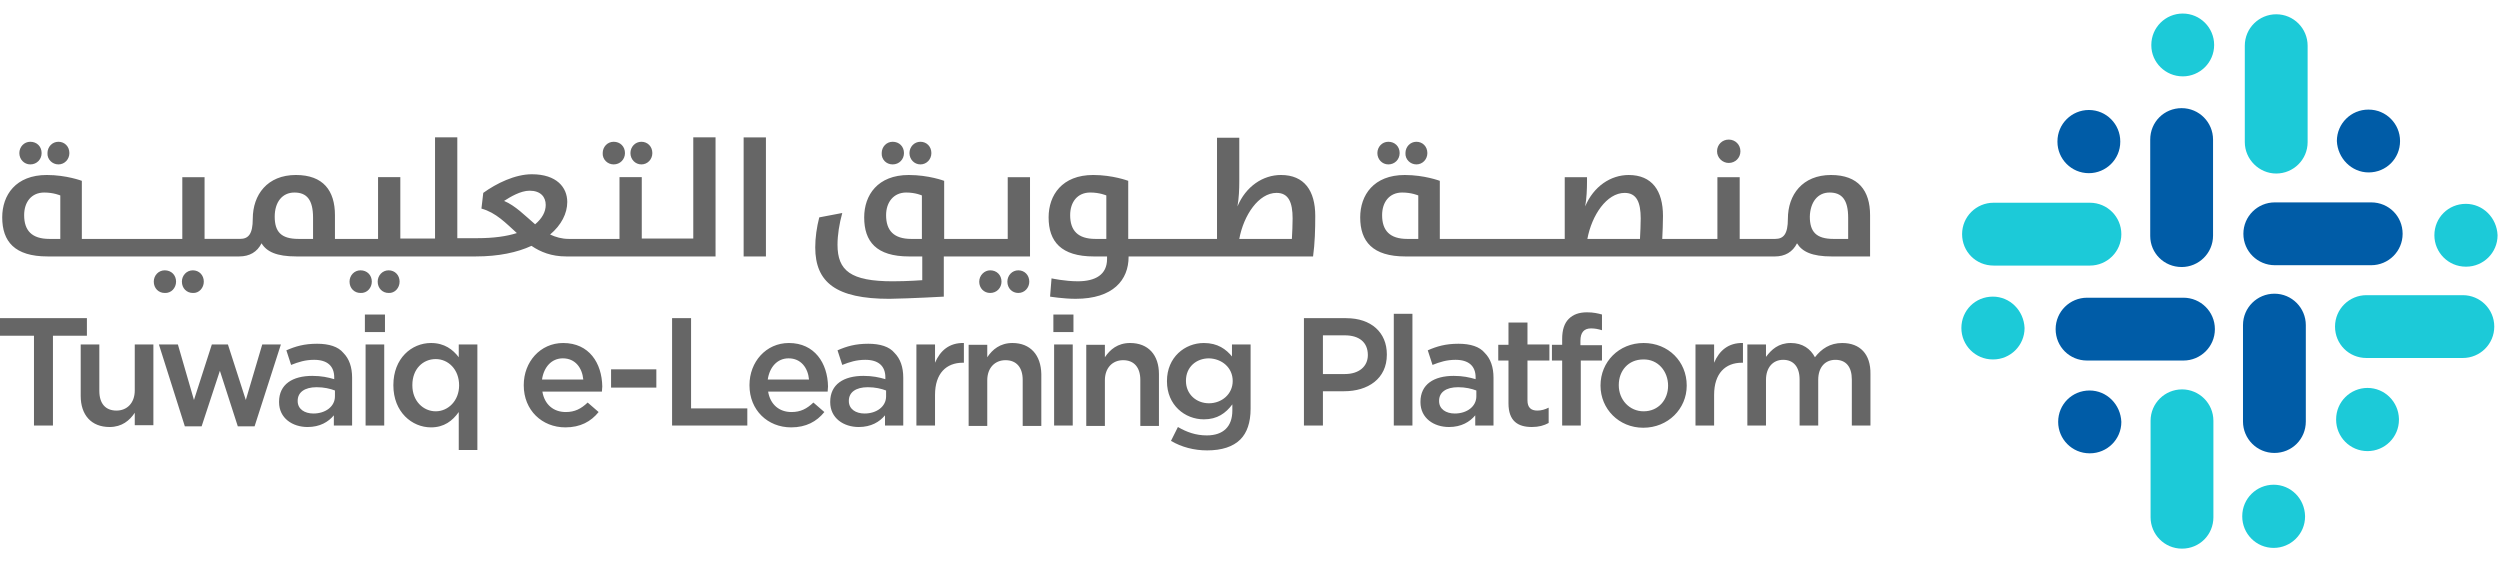 <svg xmlns="http://www.w3.org/2000/svg" width="178" height="40" fill="none" viewBox="0 0 178 40">
    <path fill="#666" d="M2.157 11.706c.468 0 .806-.364.806-.806 0-.468-.338-.806-.806-.806-.442 0-.78.364-.78.806 0 .442.338.806.78.806zM4.16 11.706c.442 0 .78-.364.78-.806 0-.468-.338-.806-.78-.806s-.78.364-.78.806c-.026.442.338.806.78.806zM14.511 20.053c0-.468-.338-.806-.78-.806s-.78.364-.78.806c0 .468.338.806.78.806.442.026.78-.364.78-.806zM12.536 20.053c0-.468-.338-.806-.807-.806-.442 0-.78.364-.78.806 0 .468.338.806.78.806.469.026.807-.364.807-.806zM26.473 20.053c0-.468-.338-.806-.806-.806-.442 0-.78.364-.78.806 0 .468.338.806.78.806.468.026.806-.364.806-.806zM28.451 20.053c0-.468-.338-.806-.78-.806s-.78.364-.78.806c0 .468.338.806.78.806.442.026.78-.364.78-.806zM45.667 11.706c.442 0 .78-.364.78-.806 0-.468-.338-.806-.78-.806s-.78.364-.78.806c0 .442.338.806.78.806zM43.692 11.706c.468 0 .806-.364.806-.806 0-.468-.338-.806-.806-.806-.443 0-.78.364-.78.806-.026.442.337.806.78.806z"/>
    <path fill="#666" d="M48.009 18.26h2.938V9.78h-1.586v7.204h-3.667v-4.37h-1.586v4.396h-3.615c-.494 0-.936-.13-1.326-.312.806-.676 1.222-1.509 1.222-2.315 0-1.04-.754-1.976-2.523-1.976-1.196 0-2.522.65-3.458 1.326l-.13 1.118c1.04.286 1.742 1.04 2.522 1.743-.728.234-1.664.364-2.808.364H32.56V9.78h-1.586v7.204h-2.471v-4.37h-1.586v4.396h-3.069v-1.69c0-1.743-.832-2.861-2.782-2.861-2.029 0-3.069 1.404-3.069 3.12 0 1.093-.312 1.43-.91 1.43H14.565v-4.394H12.98v4.395H5.827v-4.135s-1.092-.416-2.496-.416c-2.21 0-3.173 1.43-3.173 3.016 0 1.717.884 2.783 3.225 2.783h13.653c.728 0 1.274-.312 1.586-.936.364.598 1.067.936 2.47.936H33.888c1.613 0 2.94-.286 3.953-.754.65.442 1.43.754 2.471.754H48.009zM4.293 17.01h-.78c-1.248 0-1.794-.597-1.794-1.69 0-.936.52-1.612 1.43-1.612.676 0 1.144.208 1.144.208v3.095zm17.996 0h-1.04c-1.248 0-1.69-.52-1.69-1.586 0-1.014.52-1.716 1.404-1.716.884 0 1.326.52 1.326 1.794v1.509zM38.1 15.97c-.728-.623-1.404-1.326-2.21-1.664.442-.286 1.17-.728 1.82-.728.78 0 1.145.442 1.145 1.014 0 .494-.26.963-.755 1.379zM54.534 9.781h-1.587v8.478h1.587V9.781zM67.199 21.12v-2.86h6.138v-5.644H71.75v4.395h-4.525v-4.135s-1.092-.416-2.523-.416c-2.21 0-3.172 1.43-3.172 3.017 0 1.716.858 2.782 3.198 2.782h.937v1.69s-1.04.079-2.107.079c-2.99 0-3.927-.755-3.927-2.601 0-.702.13-1.508.338-2.262l-1.638.312c-.182.702-.286 1.456-.286 2.132 0 2.497 1.482 3.667 5.28 3.667 1.56-.026 3.874-.156 3.874-.156zm-2.315-4.109c-1.248 0-1.794-.598-1.794-1.69 0-.937.546-1.613 1.43-1.613.677 0 1.119.208 1.119.208v3.095h-.755zM63.557 11.706c.468 0 .806-.364.806-.806 0-.468-.338-.806-.806-.806-.442 0-.78.364-.78.806-.026.442.312.806.78.806zM65.534 11.706c.442 0 .78-.364.78-.806 0-.468-.338-.806-.78-.806s-.78.364-.78.806c0 .442.338.806.78.806zM71.725 20.053c0 .468.338.806.78.806s.78-.364.78-.806c0-.468-.338-.806-.78-.806s-.78.364-.78.806z"/>
    <path fill="#666" d="M69.72 20.053c0 .468.339.806.78.806.469 0 .807-.364.807-.806 0-.468-.338-.806-.806-.806-.416 0-.78.364-.78.806zM84.05 18.259H93.49c.13-.937.156-1.925.156-2.887 0-1.794-.78-2.913-2.444-2.913-1.275 0-2.497.806-3.095 2.237.104-.572.13-1.249.13-1.769v-3.12h-1.586v7.203H80.33v-4.135s-1.092-.416-2.496-.416c-2.21 0-3.173 1.43-3.173 3.017 0 1.716.884 2.783 3.225 2.783h.936v.181c0 1.119-.832 1.587-2.08 1.587-.937 0-1.873-.208-1.873-.208l-.104 1.3s.936.156 1.82.156c2.68 0 3.771-1.352 3.771-2.99v-.026H84.05zm6.84-4.526c.858 0 1.144.677 1.144 1.82 0 .443-.026.99-.052 1.457h-3.745c.312-1.69 1.378-3.277 2.653-3.277zM78.77 17.01h-.78c-1.248 0-1.795-.598-1.795-1.69 0-.936.52-1.613 1.43-1.613.677 0 1.145.208 1.145.208v3.095zM100.848 11.706c.442 0 .78-.364.78-.806 0-.468-.338-.806-.78-.806s-.78.364-.78.806c-.026.442.338.806.78.806zM98.849 11.706c.468 0 .806-.364.806-.806 0-.468-.338-.806-.806-.806-.443 0-.78.364-.78.806 0 .442.337.806.78.806zM124.88 18.26H126.362c.728 0 1.274-.313 1.586-.937.365.598 1.067.936 2.471.936h2.731v-2.938c0-1.743-.833-2.861-2.783-2.861-2.028 0-3.069 1.404-3.069 3.12 0 1.093-.312 1.431-.91 1.431H123.866v-4.395h-1.587v4.395H118.352c.026-.546.052-1.092.052-1.638 0-1.795-.78-2.913-2.444-2.913-1.274 0-2.497.806-3.095 2.236.104-.572.13-1.248.13-1.768v-.312h-1.586v4.395h-8.894v-4.135s-1.092-.416-2.497-.416c-2.21 0-3.172 1.43-3.172 3.017 0 1.716.884 2.782 3.224 2.782H124.88zm5.383-4.552c.884 0 1.326.52 1.326 1.795v1.508h-1.04c-1.248 0-1.69-.52-1.69-1.586.026-1.015.546-1.717 1.404-1.717zm-29.282 3.303h-.781c-1.248 0-1.794-.598-1.794-1.69 0-.937.52-1.613 1.43-1.613.677 0 1.145.208 1.145.208v3.095zm15.785 0h-3.745c.312-1.69 1.379-3.277 2.653-3.277.858 0 1.144.676 1.144 1.82 0 .417-.026.963-.052 1.457zM123.086 11.602c.468 0 .832-.364.832-.832 0-.468-.364-.832-.832-.832-.468 0-.832.364-.832.832 0 .468.39.832.832.832zM6.19 22.653H0v1.249h2.419v6.397H3.77v-6.397h2.418v-1.249z"/>
    <path fill="#666" d="M9.595 27.803c0 .884-.546 1.43-1.3 1.43-.78 0-1.223-.494-1.223-1.404v-3.303H5.746v3.667c0 1.352.754 2.21 2.055 2.21.884 0 1.43-.467 1.794-1.014v.885h1.326v-5.748H9.595v3.277zM18.672 24.526l-1.17 3.953-1.274-3.953h-1.145L13.81 28.48l-1.144-3.953h-1.352l1.846 5.826h1.196l1.3-3.953 1.275 3.953h1.196l1.872-5.826h-1.326zM22.574 24.475c-.91 0-1.535.182-2.185.468l.338 1.04c.52-.208 1.014-.364 1.639-.364.936 0 1.43.442 1.43 1.248v.13c-.442-.13-.91-.234-1.56-.234-1.405 0-2.367.598-2.367 1.846v.026c0 1.145.962 1.769 2.029 1.769.884 0 1.482-.364 1.872-.832v.728h1.3v-3.407c0-.754-.208-1.352-.624-1.768-.364-.442-1.014-.65-1.872-.65zm1.274 3.744c0 .729-.676 1.223-1.534 1.223-.625 0-1.119-.312-1.119-.884v-.026c0-.599.494-.963 1.353-.963.52 0 .962.104 1.3.234v.416zM27.41 22.395h-1.43v1.248h1.43v-1.248zM27.358 24.526H26.03V30.3h1.327v-5.774zM32.663 25.436c-.416-.546-1.014-1.014-1.977-1.014-1.378 0-2.678 1.092-2.678 2.99v.027c0 1.898 1.326 2.99 2.678 2.99.937 0 1.535-.468 1.977-1.092v2.704h1.326v-7.515h-1.326v.91zm.026 2.003c0 1.092-.78 1.846-1.665 1.846-.884 0-1.664-.728-1.664-1.846v-.026c0-1.145.754-1.847 1.665-1.847.884 0 1.664.728 1.664 1.873zM40.1 24.422c-1.639 0-2.809 1.352-2.809 2.99v.027c0 1.768 1.3 2.99 2.965 2.99 1.066 0 1.82-.416 2.366-1.092l-.78-.676c-.468.442-.91.676-1.56.676-.858 0-1.509-.52-1.665-1.456h4.24c0-.13.025-.26.025-.364-.026-1.665-.936-3.095-2.782-3.095zm-1.509 2.6c.13-.884.676-1.508 1.483-1.508.884 0 1.378.676 1.456 1.508H38.59zM46.733 26.295h-3.225v1.3h3.224v-1.3zM49.204 22.653h-1.352V30.3h5.357v-1.222h-4.005v-6.424zM56.172 24.422c-1.639 0-2.809 1.352-2.809 2.99v.027c0 1.768 1.3 2.99 2.965 2.99 1.066 0 1.82-.416 2.366-1.092l-.78-.676c-.468.442-.91.676-1.56.676-.858 0-1.508-.52-1.664-1.456h4.239c0-.13.026-.26.026-.364-.026-1.665-.963-3.095-2.783-3.095zm-1.508 2.6c.13-.884.676-1.508 1.482-1.508.884 0 1.378.676 1.456 1.508h-2.938zM61.816 24.475c-.91 0-1.534.182-2.185.468l.338 1.04c.52-.208 1.015-.364 1.639-.364.936 0 1.43.442 1.43 1.248v.13c-.442-.13-.91-.234-1.56-.234-1.404 0-2.367.598-2.367 1.846v.026c0 1.145.963 1.769 2.029 1.769.884 0 1.482-.364 1.872-.832v.728h1.3v-3.407c0-.754-.208-1.352-.624-1.768-.364-.442-1.014-.65-1.872-.65zm1.274 3.744c0 .729-.676 1.223-1.534 1.223-.624 0-1.118-.312-1.118-.884v-.026c0-.599.494-.963 1.352-.963.52 0 .962.104 1.3.234v.416zM66.574 25.826v-1.3h-1.326v5.773h1.326v-2.184c0-1.535.806-2.289 1.977-2.289h.078v-1.404c-1.04-.026-1.69.546-2.055 1.404zM72.088 24.422c-.885 0-1.43.468-1.795 1.014v-.884h-1.326v5.773h1.326v-3.25c0-.885.546-1.43 1.3-1.43.78 0 1.223.52 1.223 1.403v3.277h1.326v-3.693c-.026-1.352-.78-2.21-2.054-2.21zM76.43 22.395H75v1.248h1.43v-1.248zM76.379 24.526h-1.326V30.3h1.326v-5.774zM80.463 24.422c-.885 0-1.43.468-1.795 1.014v-.884h-1.326v5.773h1.326v-3.25c0-.885.546-1.43 1.3-1.43.78 0 1.223.52 1.223 1.403v3.277h1.326v-3.693c0-1.352-.754-2.21-2.054-2.21zM87.743 25.41c-.442-.546-1.04-.988-2.028-.988-1.353 0-2.627 1.014-2.627 2.704v.026c0 1.69 1.274 2.705 2.627 2.705.962 0 1.56-.442 2.028-1.066v.442c0 1.144-.65 1.768-1.82 1.768-.78 0-1.43-.234-2.055-.598l-.494.988c.754.443 1.638.677 2.575.677 1.04 0 1.846-.26 2.366-.78.468-.469.728-1.197.728-2.185v-4.577h-1.326v.884h.026zm.026 1.716c0 .937-.78 1.587-1.69 1.587-.91 0-1.639-.65-1.639-1.587V27.1c0-.962.728-1.586 1.639-1.586.91.026 1.69.65 1.69 1.613zM95.856 22.653H92.84V30.3h1.352v-2.444h1.509c1.69 0 3.042-.885 3.042-2.601v-.026c0-1.56-1.118-2.575-2.886-2.575zm1.535 2.627c0 .806-.624 1.352-1.639 1.352h-1.56v-2.756h1.56c.989 0 1.639.468 1.639 1.404zM100.565 22.342h-1.327v7.957h1.327v-7.957zM103.841 24.475c-.91 0-1.534.182-2.184.468l.338 1.04c.52-.208 1.014-.364 1.638-.364.936 0 1.431.442 1.431 1.248v.13c-.443-.13-.911-.234-1.561-.234-1.404 0-2.366.598-2.366 1.846v.026c0 1.145.962 1.769 2.028 1.769.884 0 1.482-.364 1.873-.832v.728h1.3v-3.407c0-.754-.208-1.352-.624-1.768-.364-.442-1.014-.65-1.873-.65zm1.275 3.744c0 .729-.677 1.223-1.535 1.223-.624 0-1.118-.312-1.118-.884v-.026c0-.599.494-.963 1.352-.963.52 0 .963.104 1.301.234v.416zM108.73 22.966h-1.326v1.586h-.728v1.118h.728v3.043c0 1.274.676 1.69 1.664 1.69.494 0 .858-.104 1.197-.286v-1.092c-.26.13-.521.208-.807.208-.442 0-.702-.208-.702-.728V25.67h1.561v-1.144h-1.561v-1.56h-.026zM114.061 24.578h-1.535v-.312c0-.598.261-.884.755-.884.286 0 .52.052.78.13v-1.119c-.286-.078-.598-.156-1.066-.156-.573 0-.989.156-1.301.468-.312.313-.468.78-.468 1.43v.417h-.728v1.118h.728v4.63h1.326v-4.63h1.509v-1.092zM117.026 24.422c-1.769 0-3.069 1.352-3.069 3.017v.026c0 1.638 1.3 2.99 3.043 2.99 1.768 0 3.094-1.352 3.094-2.99v-.026c0-1.69-1.3-3.017-3.068-3.017zm1.742 3.043c0 .988-.676 1.82-1.742 1.82-1.015 0-1.769-.832-1.769-1.846v-.026c0-1.015.676-1.82 1.743-1.82 1.04-.027 1.768.831 1.768 1.872zM122.045 25.826v-1.3h-1.326v5.773h1.326v-2.184c0-1.535.806-2.289 1.976-2.289h.078v-1.404c-1.04-.026-1.69.546-2.054 1.404zM131.174 24.422c-.885 0-1.483.416-1.951 1.014-.312-.598-.884-1.014-1.716-1.014-.884 0-1.379.468-1.769.988v-.884h-1.326v5.773h1.326v-3.25c0-.885.495-1.43 1.223-1.43.728 0 1.17.493 1.17 1.403V30.3h1.326v-3.25c0-.937.52-1.43 1.222-1.43.755 0 1.171.493 1.171 1.403V30.3h1.326v-3.667c.026-1.43-.754-2.21-2.002-2.21z"/>
    <path fill="#005CA7" d="M148.727 12.33c1.222 0 2.236-.988 2.236-2.236v-.026c0-1.223-.988-2.237-2.236-2.237-1.223 0-2.237.988-2.237 2.237v.026c0 1.222.988 2.236 2.237 2.236zM155.332 19.013c1.222 0 2.237-.989 2.237-2.237v-6.84c0-1.222-.989-2.236-2.237-2.236-1.248 0-2.236.988-2.236 2.237v6.865c0 1.222.988 2.21 2.236 2.21z"/>
    <path fill="#1CCAD8" d="M141.938 18.909h6.865c1.222 0 2.237-.989 2.237-2.237 0-1.222-.989-2.237-2.237-2.237h-6.865c-1.223 0-2.237.989-2.237 2.237 0 1.248.988 2.236 2.237 2.236zM155.41 5.438c1.223 0 2.237-.988 2.237-2.237 0-1.222-.988-2.236-2.237-2.236-1.222 0-2.236.988-2.236 2.236v.026c0 1.223 1.014 2.21 2.236 2.21zM141.887 21.12c-1.248 0-2.237.987-2.237 2.236 0 1.222.989 2.236 2.237 2.236h.026c1.222 0 2.236-.988 2.236-2.236-.052-1.249-1.04-2.237-2.262-2.237zM162.067 12.355c1.222 0 2.236-.988 2.236-2.236V3.253c0-1.222-.988-2.236-2.236-2.236-1.223 0-2.237.988-2.237 2.236v6.866c0 1.222 1.014 2.236 2.237 2.236z"/>
    <path fill="#005CA7" d="M168.647 12.277c1.249 0 2.237-.988 2.237-2.237 0-1.222-.988-2.236-2.237-2.236h-.026c-1.222 0-2.236.988-2.236 2.236.052 1.223 1.04 2.237 2.262 2.237zM161.965 18.883h6.865c1.223 0 2.237-.988 2.237-2.236 0-1.249-.988-2.237-2.237-2.237h-6.865c-1.222 0-2.236.988-2.236 2.237 0 1.248 1.014 2.236 2.236 2.236z"/>
    <path fill="#1CCAD8" d="M161.885 34.512c-1.222 0-2.237.988-2.237 2.236v.026c0 1.222.989 2.237 2.237 2.237 1.222 0 2.236-.989 2.236-2.237v-.026c-.026-1.248-1.014-2.236-2.236-2.236zM168.569 27.62c-1.223 0-2.237.988-2.237 2.237v.026c0 1.222.988 2.236 2.237 2.236 1.222 0 2.236-.988 2.236-2.236v-.052c-.026-1.223-1.014-2.21-2.236-2.21zM175.356 21.016h-6.866c-1.222 0-2.236.988-2.236 2.236 0 1.248.988 2.237 2.236 2.237h6.866c1.222 0 2.236-.989 2.236-2.237 0-1.248-1.014-2.236-2.236-2.236zM175.565 14.514c-1.249 0-2.237.988-2.237 2.236 0 1.222.988 2.237 2.237 2.237h.026c1.222 0 2.236-.989 2.236-2.237-.052-1.248-1.04-2.236-2.262-2.236z"/>
    <path fill="#005CA7" d="M148.778 27.803c-1.249 0-2.237.988-2.237 2.236 0 1.223.988 2.237 2.237 2.237h.026c1.222 0 2.236-.989 2.236-2.237-.052-1.248-1.04-2.236-2.262-2.236z"/>
    <path fill="#1CCAD8" d="M155.358 27.725c-1.223 0-2.237.988-2.237 2.236v6.866c0 1.222.988 2.236 2.237 2.236 1.248 0 2.236-.988 2.236-2.236V29.96c0-1.248-1.014-2.236-2.236-2.236z"/>
    <path fill="#005CA7" d="M155.463 21.197h-6.865c-1.222 0-2.237.989-2.237 2.237 0 1.248.989 2.236 2.237 2.236h6.865c1.223 0 2.237-.988 2.237-2.236 0-1.248-1.014-2.237-2.237-2.237zM161.938 20.911c-1.223 0-2.237.988-2.237 2.237v6.865c0 1.222.988 2.237 2.237 2.237 1.248 0 2.236-.989 2.236-2.237v-6.865c0-1.223-.988-2.237-2.236-2.237z"/>
</svg>

